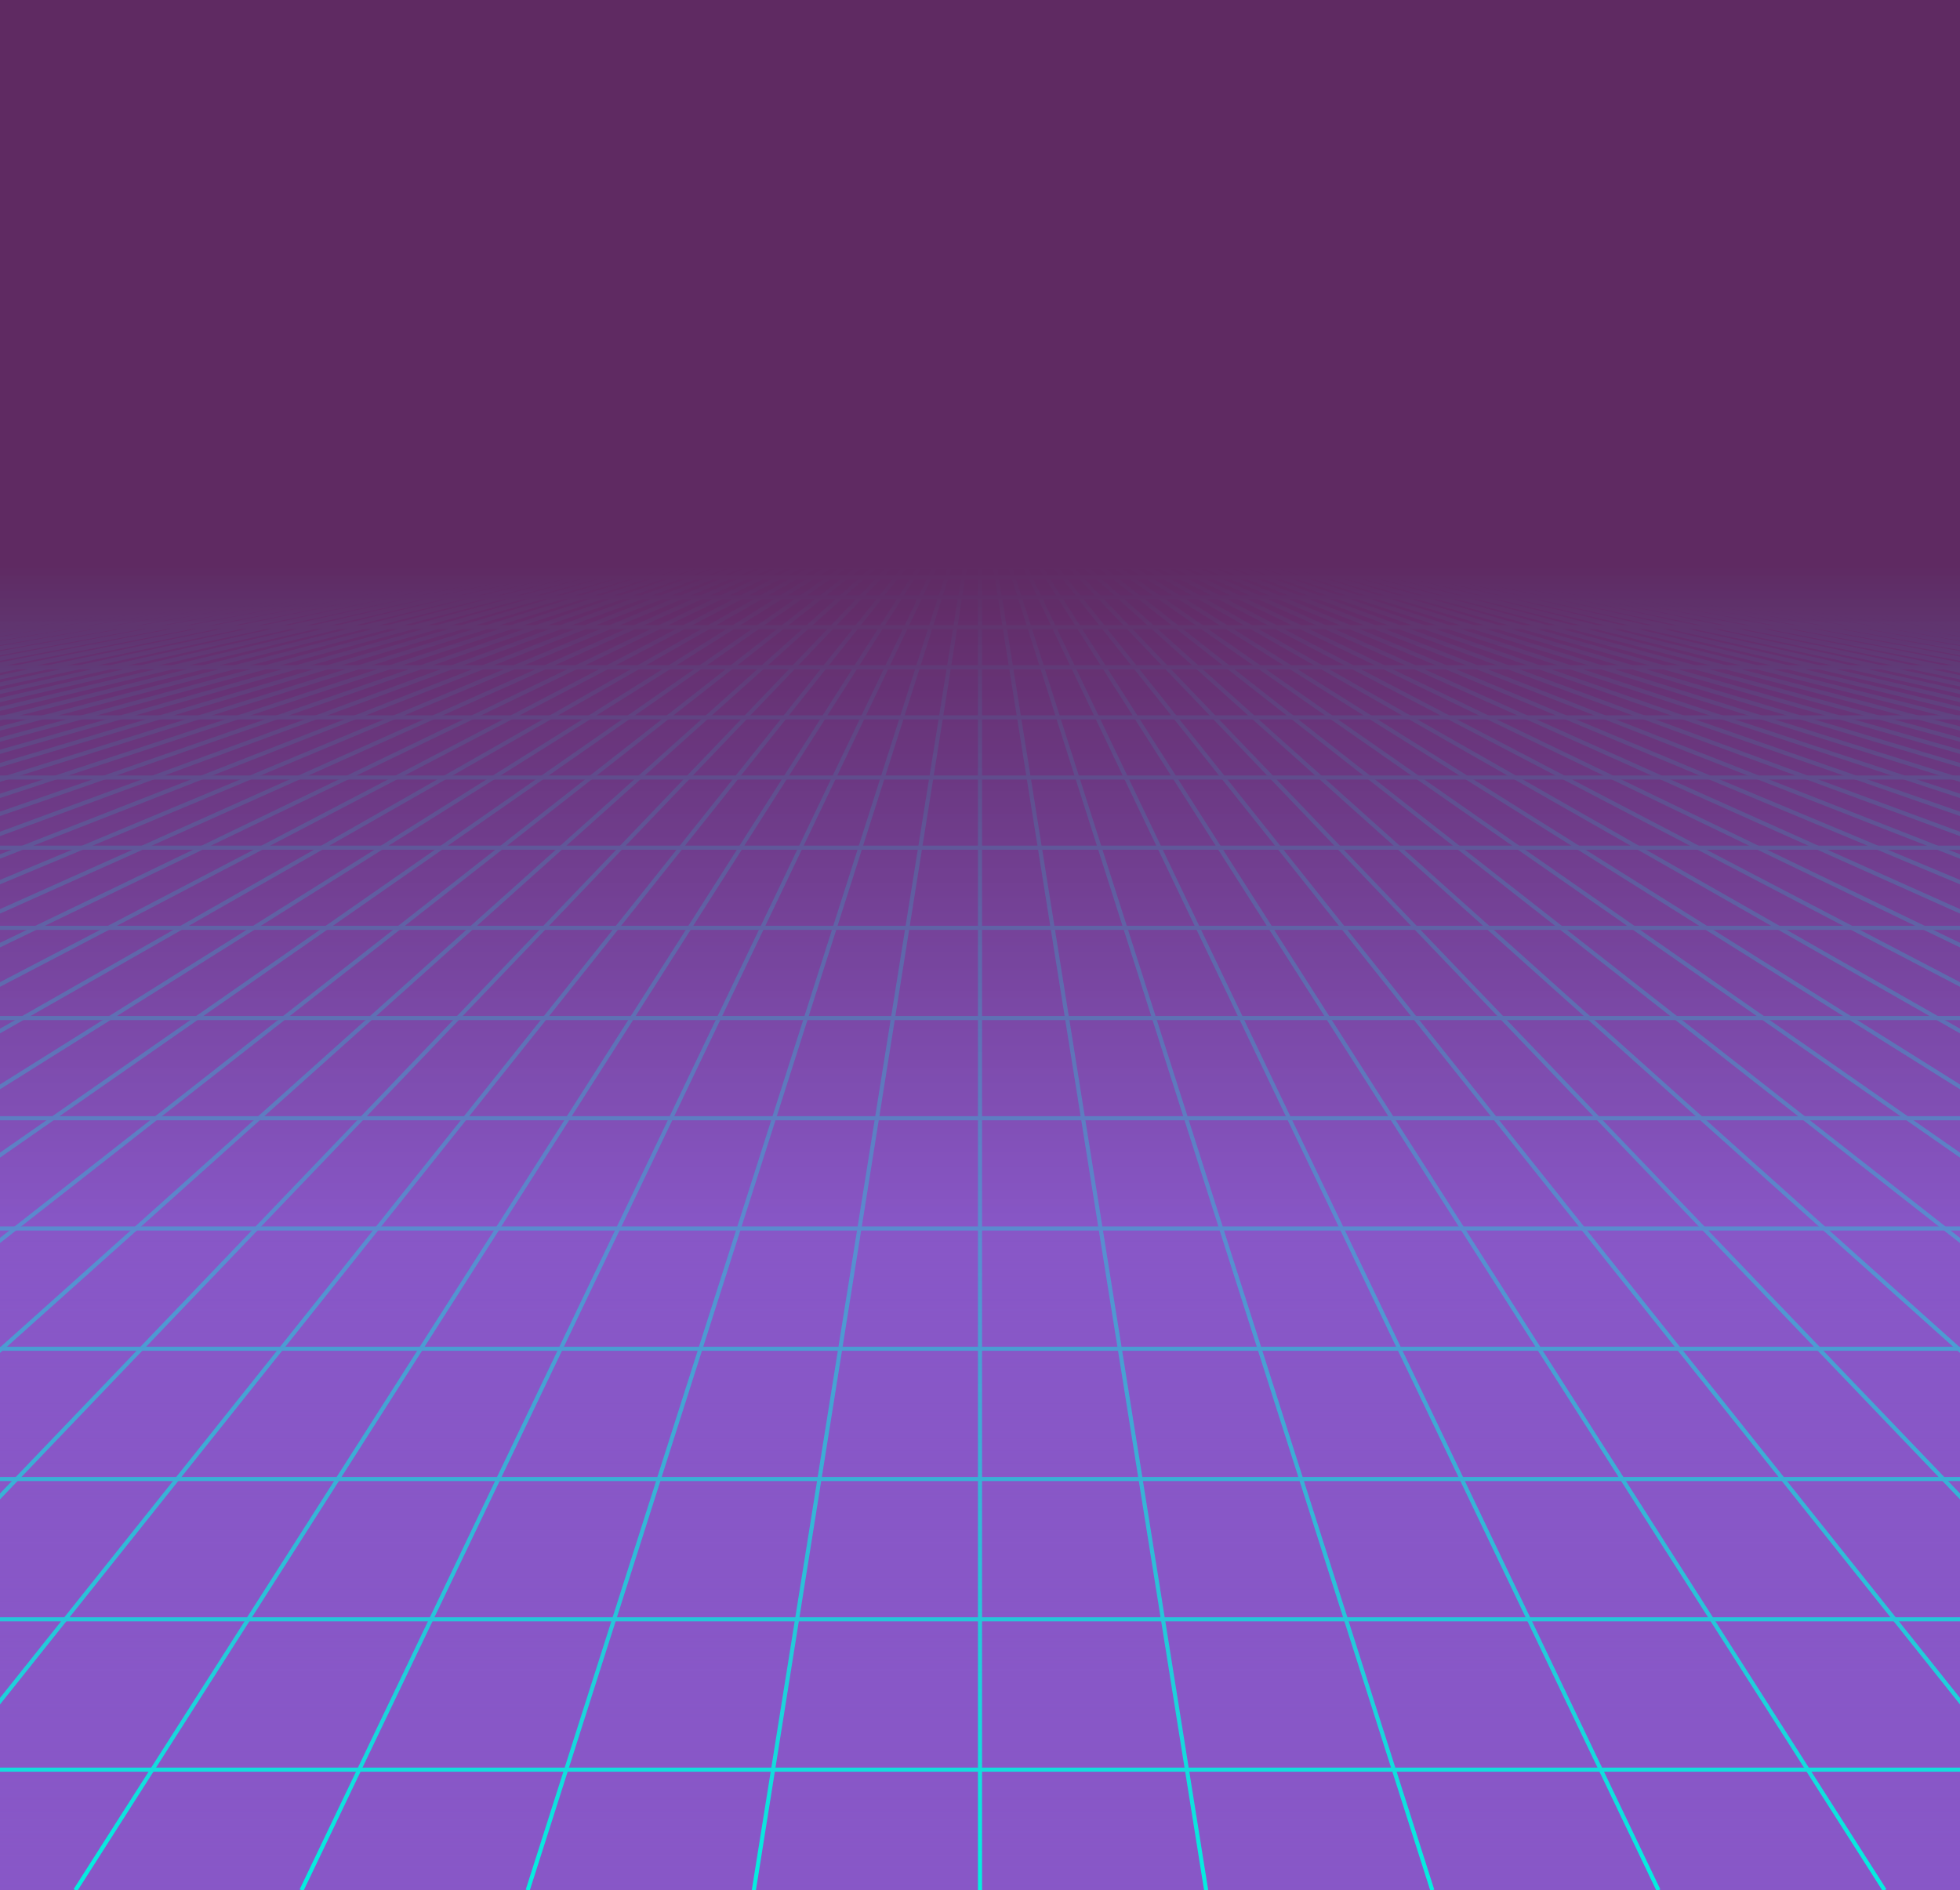 <?xml version="1.0" encoding="utf-8"?>
<svg xmlns="http://www.w3.org/2000/svg" xmlns:xlink="http://www.w3.org/1999/xlink" style="margin: auto; background: rgb(241, 242, 243); display: block; z-index: 1; position: relative; shape-rendering: auto;" width="958" height="924" preserveAspectRatio="xMidYMid" viewBox="0 0 958 924">
<g transform="translate(479,462) scale(1,1) translate(-479,-462)"><defs>
<linearGradient id="lg-0.3296101320337699" x1="0" x2="0" y1="0" y2="1">
  <stop stop-color="#5f2a62" offset="0.3"></stop>
  <stop stop-color="#8857C7" offset="0.65"></stop>
  <stop stop-color="#8857C7" offset="1"></stop>
</linearGradient>
<linearGradient id="fg-lg-0.3296101320337699" x1="0" x2="0" y1="0" y2="1">
  <stop stop-color="#5f2a62" stop-opacity="1" offset="0.3"></stop>
  <stop stop-color="#8857C7" stop-opacity="0.66" offset="0.65"></stop>
  <stop stop-color="#8857C7" stop-opacity="0" offset="1"></stop>
</linearGradient>
<style type="text/css">
  path { fill: none; stroke: #02F0E0; stroke-width: 2px }
</style>
</defs>
<rect x="0" y="0" width="958" height="924" fill="url(#lg-0.3296101320337699)"></rect><path d="M0 277.2 L-6706 924"></path><path d="M7.369 277.2 L-6595.462 924"></path><path d="M14.738 277.2 L-6484.923 924"></path><path d="M22.108 277.2 L-6374.385 924"></path><path d="M29.477 277.2 L-6263.846 924"></path><path d="M36.846 277.2 L-6153.308 924"></path><path d="M44.215 277.2 L-6042.769 924"></path><path d="M51.585 277.2 L-5932.231 924"></path><path d="M58.954 277.2 L-5821.692 924"></path><path d="M66.323 277.2 L-5711.154 924"></path><path d="M73.692 277.2 L-5600.615 924"></path><path d="M81.062 277.2 L-5490.077 924"></path><path d="M88.431 277.2 L-5379.538 924"></path><path d="M95.8 277.2 L-5269 924"></path><path d="M103.169 277.2 L-5158.462 924"></path><path d="M110.538 277.2 L-5047.923 924"></path><path d="M117.908 277.2 L-4937.385 924"></path><path d="M125.277 277.2 L-4826.846 924"></path><path d="M132.646 277.2 L-4716.308 924"></path><path d="M140.015 277.2 L-4605.769 924"></path><path d="M147.385 277.2 L-4495.231 924"></path><path d="M154.754 277.2 L-4384.692 924"></path><path d="M162.123 277.2 L-4274.154 924"></path><path d="M169.492 277.2 L-4163.615 924"></path><path d="M176.862 277.2 L-4053.077 924"></path><path d="M184.231 277.2 L-3942.538 924"></path><path d="M191.6 277.2 L-3832 924"></path><path d="M198.969 277.2 L-3721.462 924"></path><path d="M206.338 277.2 L-3610.923 924"></path><path d="M213.708 277.2 L-3500.385 924"></path><path d="M221.077 277.2 L-3389.846 924"></path><path d="M228.446 277.2 L-3279.308 924"></path><path d="M235.815 277.2 L-3168.769 924"></path><path d="M243.185 277.2 L-3058.231 924"></path><path d="M250.554 277.2 L-2947.692 924"></path><path d="M257.923 277.2 L-2837.154 924"></path><path d="M265.292 277.2 L-2726.615 924"></path><path d="M272.662 277.2 L-2616.077 924"></path><path d="M280.031 277.2 L-2505.538 924"></path><path d="M287.4 277.2 L-2395 924"></path><path d="M294.769 277.2 L-2284.462 924"></path><path d="M302.138 277.2 L-2173.923 924"></path><path d="M309.508 277.2 L-2063.385 924"></path><path d="M316.877 277.2 L-1952.846 924"></path><path d="M324.246 277.2 L-1842.308 924"></path><path d="M331.615 277.2 L-1731.769 924"></path><path d="M338.985 277.2 L-1621.231 924"></path><path d="M346.354 277.2 L-1510.692 924"></path><path d="M353.723 277.2 L-1400.154 924"></path><path d="M361.092 277.2 L-1289.615 924"></path><path d="M368.462 277.2 L-1179.077 924"></path><path d="M375.831 277.2 L-1068.538 924"></path><path d="M383.2 277.2 L-958 924"></path><path d="M390.569 277.2 L-847.462 924"></path><path d="M397.938 277.2 L-736.923 924"></path><path d="M405.308 277.2 L-626.385 924"></path><path d="M412.677 277.2 L-515.846 924"></path><path d="M420.046 277.2 L-405.308 924"></path><path d="M427.415 277.2 L-294.769 924"></path><path d="M434.785 277.2 L-184.231 924"></path><path d="M442.154 277.2 L-73.692 924"></path><path d="M449.523 277.2 L36.846 924"></path><path d="M456.892 277.2 L147.385 924"></path><path d="M464.262 277.2 L257.923 924"></path><path d="M471.631 277.2 L368.462 924"></path><path d="M479 277.2 L479 924"></path><path d="M486.369 277.2 L589.538 924"></path><path d="M493.738 277.2 L700.077 924"></path><path d="M501.108 277.2 L810.615 924"></path><path d="M508.477 277.2 L921.154 924"></path><path d="M515.846 277.2 L1031.692 924"></path><path d="M523.215 277.2 L1142.231 924"></path><path d="M530.585 277.2 L1252.769 924"></path><path d="M537.954 277.2 L1363.308 924"></path><path d="M545.323 277.2 L1473.846 924"></path><path d="M552.692 277.2 L1584.385 924"></path><path d="M560.062 277.2 L1694.923 924"></path><path d="M567.431 277.2 L1805.462 924"></path><path d="M574.8 277.2 L1916 924"></path><path d="M582.169 277.2 L2026.538 924"></path><path d="M589.538 277.2 L2137.077 924"></path><path d="M596.908 277.2 L2247.615 924"></path><path d="M604.277 277.2 L2358.154 924"></path><path d="M611.646 277.2 L2468.692 924"></path><path d="M619.015 277.2 L2579.231 924"></path><path d="M626.385 277.2 L2689.769 924"></path><path d="M633.754 277.2 L2800.308 924"></path><path d="M641.123 277.2 L2910.846 924"></path><path d="M648.492 277.2 L3021.385 924"></path><path d="M655.862 277.2 L3131.923 924"></path><path d="M663.231 277.2 L3242.462 924"></path><path d="M670.6 277.2 L3353 924"></path><path d="M677.969 277.2 L3463.538 924"></path><path d="M685.338 277.2 L3574.077 924"></path><path d="M692.708 277.2 L3684.615 924"></path><path d="M700.077 277.2 L3795.154 924"></path><path d="M707.446 277.2 L3905.692 924"></path><path d="M714.815 277.2 L4016.231 924"></path><path d="M722.185 277.2 L4126.769 924"></path><path d="M729.554 277.2 L4237.308 924"></path><path d="M736.923 277.2 L4347.846 924"></path><path d="M744.292 277.2 L4458.385 924"></path><path d="M751.662 277.2 L4568.923 924"></path><path d="M759.031 277.2 L4679.462 924"></path><path d="M766.4 277.2 L4790 924"></path><path d="M773.769 277.2 L4900.538 924"></path><path d="M781.138 277.2 L5011.077 924"></path><path d="M788.508 277.2 L5121.615 924"></path><path d="M795.877 277.2 L5232.154 924"></path><path d="M803.246 277.2 L5342.692 924"></path><path d="M810.615 277.2 L5453.231 924"></path><path d="M817.985 277.2 L5563.769 924"></path><path d="M825.354 277.2 L5674.308 924"></path><path d="M832.723 277.2 L5784.846 924"></path><path d="M840.092 277.2 L5895.385 924"></path><path d="M847.462 277.2 L6005.923 924"></path><path d="M854.831 277.2 L6116.462 924"></path><path d="M862.2 277.2 L6227 924"></path><path d="M869.569 277.2 L6337.538 924"></path><path d="M876.938 277.2 L6448.077 924"></path><path d="M884.308 277.2 L6558.615 924"></path><path d="M891.677 277.2 L6669.154 924"></path><path d="M899.046 277.2 L6779.692 924"></path><path d="M906.415 277.2 L6890.231 924"></path><path d="M913.785 277.2 L7000.769 924"></path><path d="M921.154 277.2 L7111.308 924"></path><path d="M928.523 277.2 L7221.846 924"></path><path d="M935.892 277.2 L7332.385 924"></path><path d="M943.262 277.2 L7442.923 924"></path><path d="M950.631 277.2 L7553.462 924"></path><path d="M958 277.2 L7664 924"></path><g>
<path d="M0 277.2 L958 277.2"></path>
<animateTransform attributeName="transform" type="translate" repeatCount="indefinite" calcMode="linear" keyTimes="0;1" values="0 0;0 4.899" begin="0s" dur="0.833s"></animateTransform>

</g><g>
<path d="M0 282.099 L958 282.099"></path>
<animateTransform attributeName="transform" type="translate" repeatCount="indefinite" calcMode="linear" keyTimes="0;1" values="0 0;0 9.798" begin="0s" dur="0.833s"></animateTransform>

</g><g>
<path d="M0 291.897 L958 291.897"></path>
<animateTransform attributeName="transform" type="translate" repeatCount="indefinite" calcMode="linear" keyTimes="0;1" values="0 0;0 14.697" begin="0s" dur="0.833s"></animateTransform>

</g><g>
<path d="M0 306.593 L958 306.593"></path>
<animateTransform attributeName="transform" type="translate" repeatCount="indefinite" calcMode="linear" keyTimes="0;1" values="0 0;0 19.595" begin="0s" dur="0.833s"></animateTransform>

</g><g>
<path d="M0 326.188 L958 326.188"></path>
<animateTransform attributeName="transform" type="translate" repeatCount="indefinite" calcMode="linear" keyTimes="0;1" values="0 0;0 24.494" begin="0s" dur="0.833s"></animateTransform>

</g><g>
<path d="M0 350.683 L958 350.683"></path>
<animateTransform attributeName="transform" type="translate" repeatCount="indefinite" calcMode="linear" keyTimes="0;1" values="0 0;0 29.393" begin="0s" dur="0.833s"></animateTransform>

</g><g>
<path d="M0 380.076 L958 380.076"></path>
<animateTransform attributeName="transform" type="translate" repeatCount="indefinite" calcMode="linear" keyTimes="0;1" values="0 0;0 34.292" begin="0s" dur="0.833s"></animateTransform>

</g><g>
<path d="M0 414.368 L958 414.368"></path>
<animateTransform attributeName="transform" type="translate" repeatCount="indefinite" calcMode="linear" keyTimes="0;1" values="0 0;0 39.191" begin="0s" dur="0.833s"></animateTransform>

</g><g>
<path d="M0 453.558 L958 453.558"></path>
<animateTransform attributeName="transform" type="translate" repeatCount="indefinite" calcMode="linear" keyTimes="0;1" values="0 0;0 44.09" begin="0s" dur="0.833s"></animateTransform>

</g><g>
<path d="M0 497.648 L958 497.648"></path>
<animateTransform attributeName="transform" type="translate" repeatCount="indefinite" calcMode="linear" keyTimes="0;1" values="0 0;0 48.988" begin="0s" dur="0.833s"></animateTransform>

</g><g>
<path d="M0 546.636 L958 546.636"></path>
<animateTransform attributeName="transform" type="translate" repeatCount="indefinite" calcMode="linear" keyTimes="0;1" values="0 0;0 53.887" begin="0s" dur="0.833s"></animateTransform>

</g><g>
<path d="M0 600.523 L958 600.523"></path>
<animateTransform attributeName="transform" type="translate" repeatCount="indefinite" calcMode="linear" keyTimes="0;1" values="0 0;0 58.786" begin="0s" dur="0.833s"></animateTransform>

</g><g>
<path d="M0 659.31 L958 659.31"></path>
<animateTransform attributeName="transform" type="translate" repeatCount="indefinite" calcMode="linear" keyTimes="0;1" values="0 0;0 63.685" begin="0s" dur="0.833s"></animateTransform>

</g><g>
<path d="M0 722.994 L958 722.994"></path>
<animateTransform attributeName="transform" type="translate" repeatCount="indefinite" calcMode="linear" keyTimes="0;1" values="0 0;0 68.584" begin="0s" dur="0.833s"></animateTransform>

</g><g>
<path d="M0 791.578 L958 791.578"></path>
<animateTransform attributeName="transform" type="translate" repeatCount="indefinite" calcMode="linear" keyTimes="0;1" values="0 0;0 73.483" begin="0s" dur="0.833s"></animateTransform>

</g><g>
<path d="M0 865.061 L958 865.061"></path>
<animateTransform attributeName="transform" type="translate" repeatCount="indefinite" calcMode="linear" keyTimes="0;1" values="0 0;0 78.381" begin="0s" dur="0.833s"></animateTransform>

</g><g>
<path d="M0 943.442 L958 943.442"></path>
<animateTransform attributeName="transform" type="translate" repeatCount="indefinite" calcMode="linear" keyTimes="0;1" values="0 0;0 83.28" begin="0s" dur="0.833s"></animateTransform>

</g><rect x="0" y="0" width="958" height="924" fill="url(#fg-lg-0.3296101320337699)"></rect></g>
</svg>